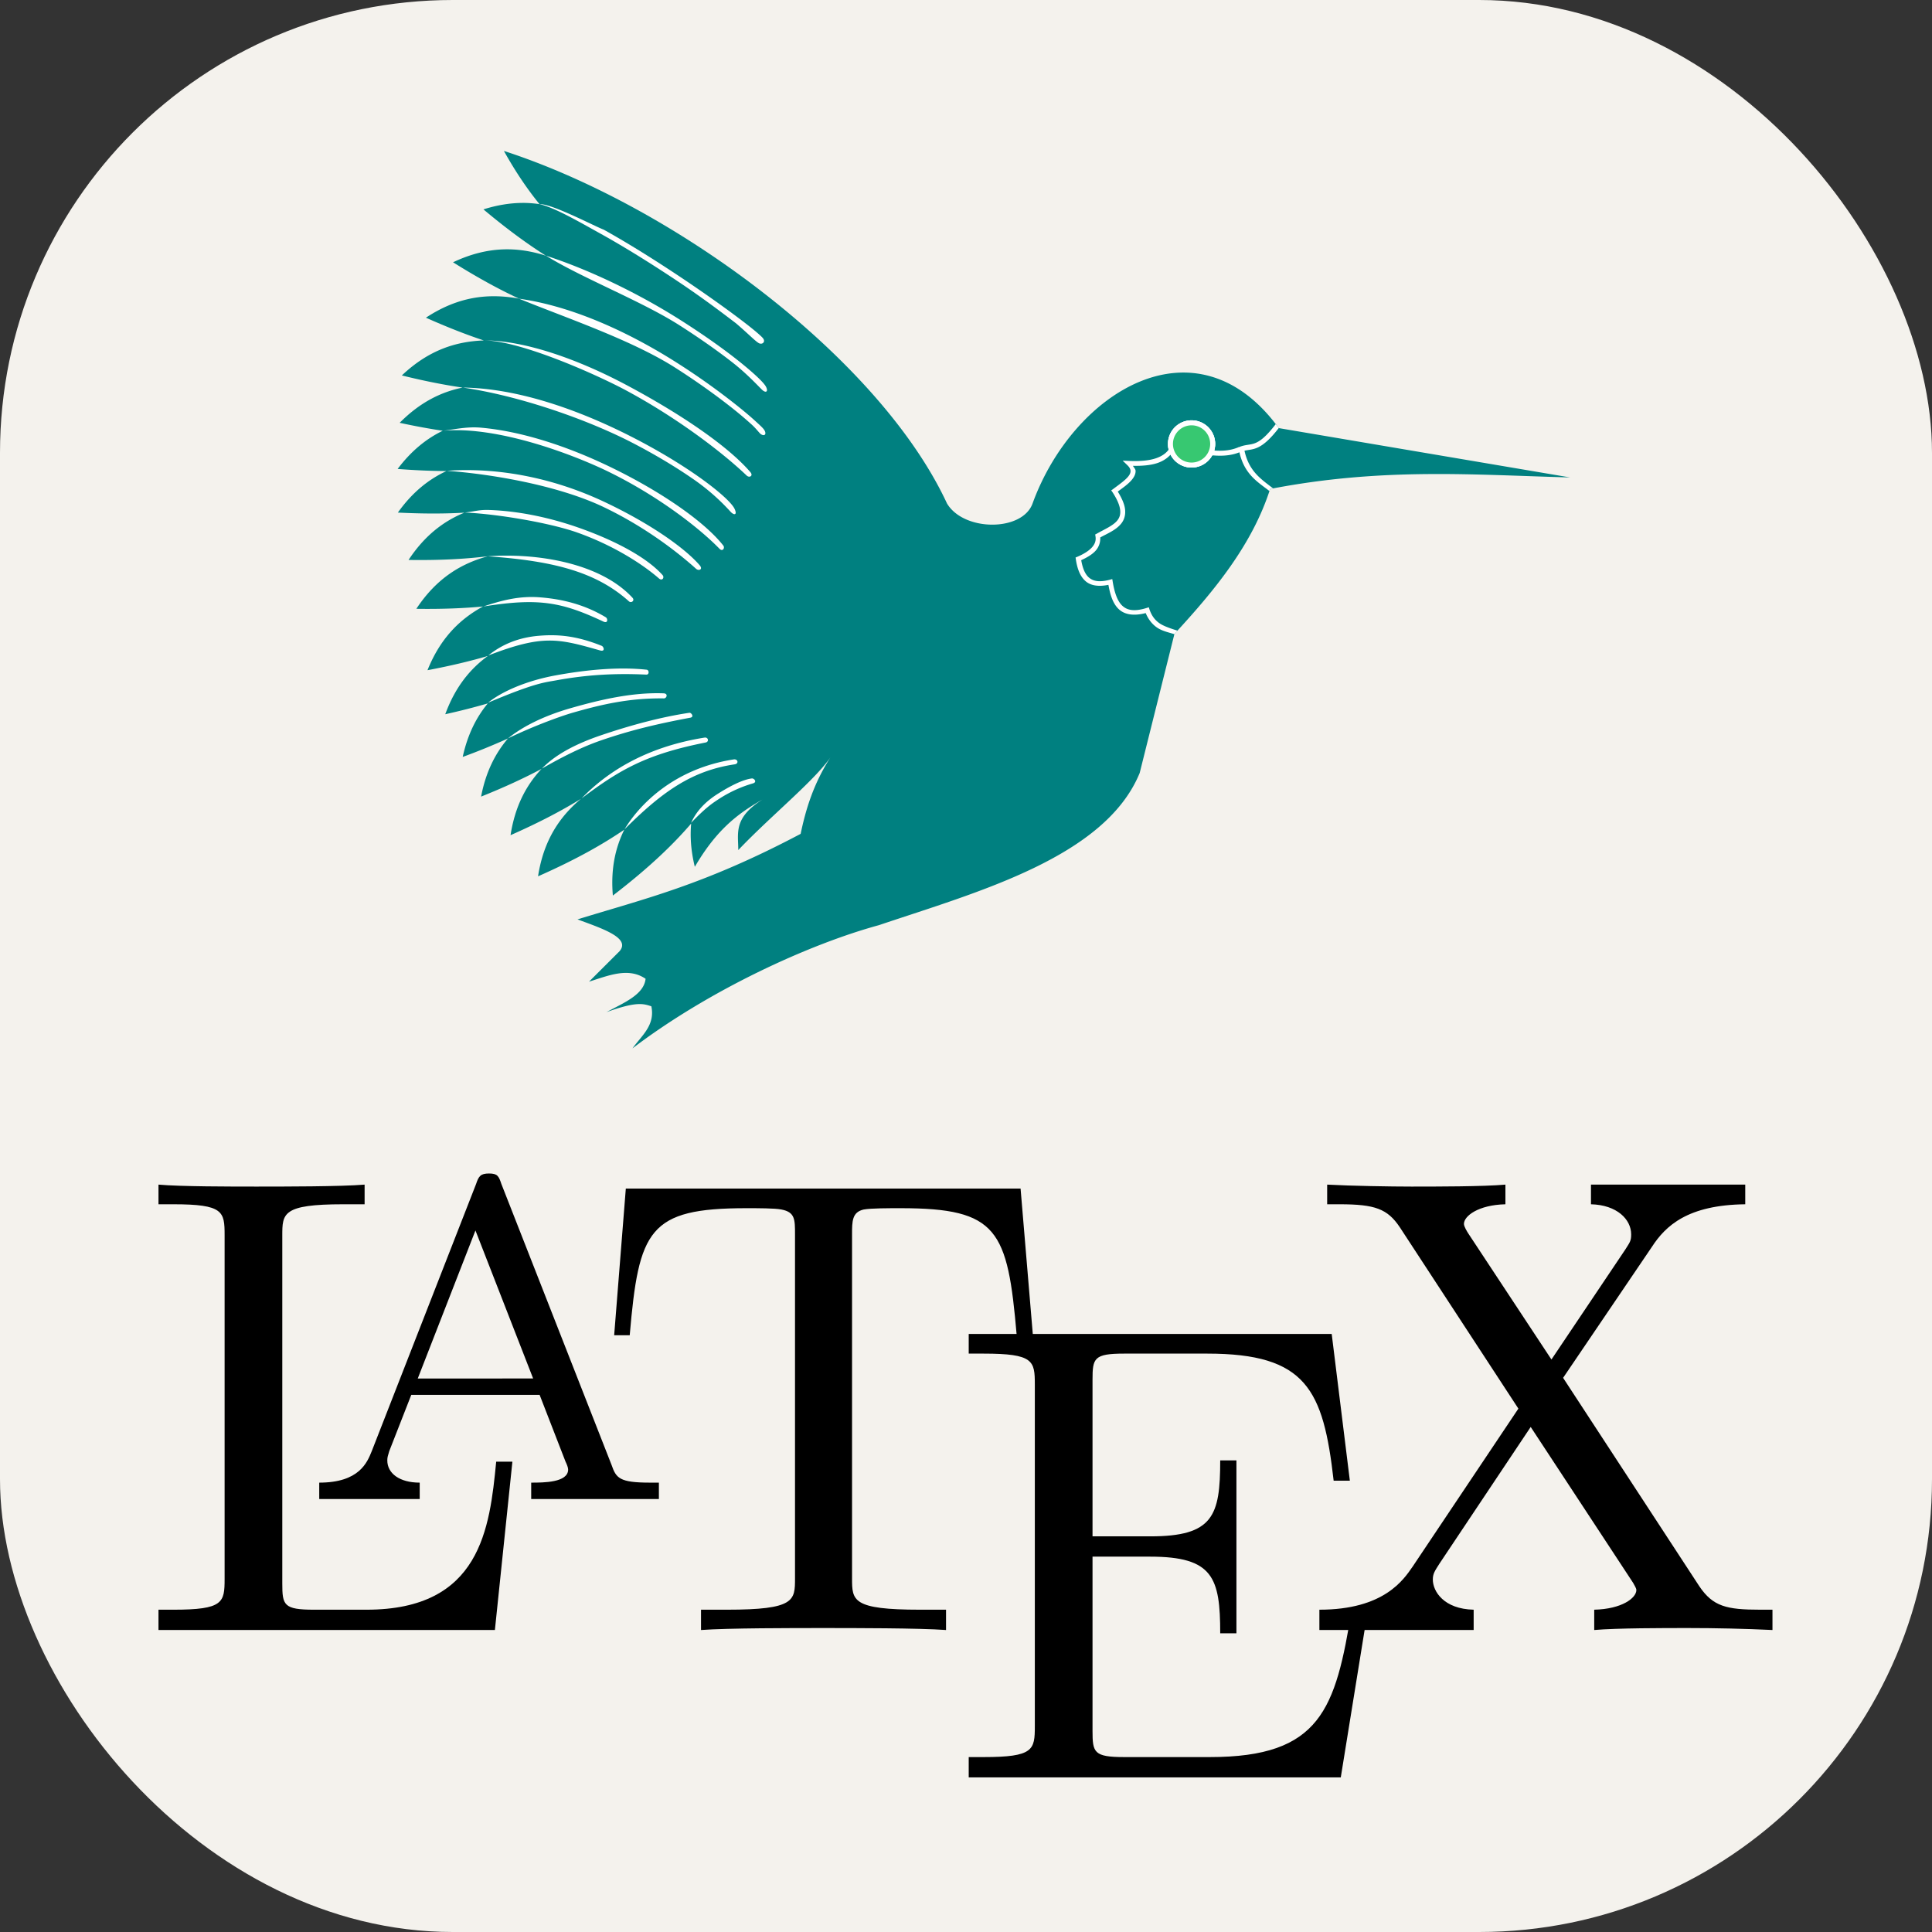 <svg xmlns="http://www.w3.org/2000/svg" width="256" height="256" fill="none"><rect width="100%" height="100%" fill="#333333" stroke="none"/><rect width="256" height="256" fill="#F4F2ED" rx="60"/><path fill="#000" d="M67.895 193.68h-2.147c-.86 8.853-2.062 19.614-17.178 19.614h-6.957c-4.037 0-4.208-.607-4.208-3.471v-46.085c0-2.951 0-4.166 8.073-4.166h2.834v-2.604c-3.092.261-10.821.261-14.343.261-3.35 0-10.049 0-12.969-.261v2.604h1.975c6.614 0 6.786.954 6.786 4.079v45.564c0 3.125-.172 4.079-6.786 4.079H21v2.691h44.576z"/><path fill="#000" d="M66.435 156.881c-.344-1.041-.516-1.388-1.632-1.388-1.117 0-1.374.347-1.718 1.388l-13.828 35.41c-.601 1.476-1.632 4.166-6.957 4.166v2.17h13.313v-2.17c-2.663 0-4.294-1.215-4.294-2.951 0-.434.085-.607.257-1.215l2.92-7.464h17.006l3.436 8.853c.171.347.343.781.343 1.041 0 1.736-3.264 1.736-4.895 1.736v2.17h16.92v-2.17h-1.203c-4.037 0-4.466-.607-5.067-2.343zm-3.436 6.162 7.644 19.615H55.355z"/><path fill="#000" d="M135.231 157.489H82.925L81.38 176.93h2.061c1.203-13.974 2.491-16.838 15.46-16.838 1.546 0 3.779 0 4.638.174 1.804.347 1.804 1.302 1.804 3.298v45.564c0 2.951 0 4.166-9.018 4.166h-3.436v2.691c3.521-.261 12.196-.261 16.147-.261s12.797 0 16.319.261v-2.691h-3.436c-9.018 0-9.018-1.215-9.018-4.166v-45.564c0-1.736 0-2.951 1.546-3.298.945-.174 3.264-.174 4.896-.174 12.883 0 14.171 2.864 15.374 16.838h2.147z"/><path fill="#000" d="M181.267 213.207h-2.147c-2.148 13.279-4.123 19.615-18.81 19.615h-11.337c-4.037 0-4.209-.608-4.209-3.472v-23.086h7.644c8.332 0 9.276 2.778 9.276 10.155h2.148v-22.913h-2.148c0 7.377-.944 10.068-9.276 10.068h-7.644v-20.743c0-2.864.172-3.471 4.209-3.471h10.994c13.14 0 15.374 4.773 16.748 16.837h2.147l-2.405-19.441H128.36v2.604h1.975c6.614 0 6.785.954 6.785 4.079v45.304c0 3.124-.171 4.079-6.785 4.079h-1.975v2.69h49.3z"/><path fill="#000" d="m207.119 182.571 11.767-17.358c1.804-2.777 4.724-5.554 12.368-5.641v-2.604h-20.442v2.604c3.436.087 5.326 1.996 5.326 3.992 0 .868-.172 1.042-.773 1.996l-9.792 14.581-10.993-16.664c-.172-.26-.602-.954-.602-1.302 0-1.041 1.89-2.516 5.497-2.603v-2.604c-2.92.261-9.19.261-12.453.261-2.663 0-7.988-.087-11.166-.261v2.604h1.632c4.724 0 6.356.607 7.988 3.037l15.717 24.041-14 20.916c-1.202 1.736-3.779 5.728-12.368 5.728v2.691h20.442v-2.691c-3.951-.086-5.411-2.43-5.411-3.992 0-.781.257-1.128.859-2.083l12.11-18.139 13.57 20.656c.172.347.43.694.43.955 0 1.041-1.89 2.517-5.583 2.603v2.691c3.006-.261 9.276-.261 12.454-.261 3.607 0 7.558.087 11.165.261v-2.691h-1.632c-4.466 0-6.27-.434-8.073-3.124z"/><path fill="teal" d="M66.772 20c1.51 2.72 3.08 5.04 4.718 7.052-.749-.11-1.52-.174-2.323-.165-1.583.017-3.276.28-5.11.857 3.2 2.68 5.905 4.636 8.29 6.143-3.685-1.177-7.654-1.345-12.317.868 3.406 2.13 6.264 3.671 8.766 4.822-3.9-.72-7.945-.392-12.359 2.519 2.915 1.299 5.435 2.274 7.672 3.015-3.672.128-7.305 1.262-10.862 4.636 3.085.765 5.728 1.272 8.053 1.61-2.845.575-5.637 1.94-8.342 4.667 2.096.453 3.983.795 5.71 1.053-2.126 1.028-4.14 2.62-5.979 5.06 2.416.187 4.553.27 6.474.278-2.325 1.076-4.501 2.776-6.443 5.504 3.45.172 6.332.155 8.818.01-2.732 1.117-5.25 3.004-7.403 6.267 4.287.063 7.683-.143 10.53-.495-3.534.96-6.806 2.89-9.498 6.97 3.463.05 6.354-.076 8.838-.31-3.036 1.654-5.644 4.164-7.361 8.445 3.126-.592 5.746-1.225 8.002-1.889-2.35 1.71-4.326 4.112-5.648 7.723a90 90 0 0 0 5.637-1.435c-1.507 1.822-2.67 4.103-3.325 7.093a88 88 0 0 0 6-2.447c-1.665 1.948-2.936 4.413-3.563 7.703 3.206-1.282 5.814-2.507 8.012-3.676-2.015 2.154-3.514 4.925-4.109 8.787 3.904-1.724 6.899-3.32 9.334-4.822-2.797 2.344-4.947 5.46-5.69 10.273 5.101-2.251 8.661-4.294 11.43-6.184-1.189 2.405-1.82 5.222-1.517 8.734 4.93-3.782 8.052-6.843 10.376-9.54-.157 1.742-.033 3.636.485 5.731 3.54-6.081 7.056-7.856 10.696-9.885-5.797 2.919-4.938 5.116-4.938 7.665 4.423-4.657 10.59-9.596 12.477-12.69-2.523 3.788-3.549 7.375-4.213 10.542-12.905 6.825-20.762 8.608-29.57 11.336 3.416 1.254 7.078 2.481 5.564 4.223l-4.037 4.027c2.58-.802 5.212-1.947 7.496-.382-.224 2.117-2.9 3.185-5.183 4.419 4.02-1.449 4.89-1.114 5.947-.774.528 2.536-1.305 3.9-2.499 5.575 10.128-7.7 23.342-13.783 32.648-16.324 13.09-4.408 29.968-8.99 34.558-20.164l4.605-18.43C161 78.17 165.95 72.13 168.298 64.79c14.985-2.899 27.101-1.852 39.741-1.528-1.152-.192-38.594-6.536-38.594-6.536-10.943-14.971-27.254-4.795-32.628 9.995-1.356 3.733-9.094 3.734-11.336-.01C116.614 47.62 89.687 27.438 66.773 20z"/><path fill="#fff" d="m155.177 59.07-.098.157c-.388.723-1.045 1.217-1.969 1.516-.923.298-2.106.394-3.484.334l-.866-.04.63.611c.319.308.409.553.413.768s-.088.446-.295.709c-.415.524-1.239 1.094-2.008 1.673l-.256.177.177.256c.641.984.935 1.742 1.004 2.323s-.066.999-.335 1.358c-.537.72-1.715 1.208-2.776 1.811l-.196.099.039.236c.091.554-.058 1.006-.453 1.457-.395.45-1.059.88-1.949 1.26l-.236.098.039.256c.178 1.185.534 2.217 1.28 2.874.682.602 1.715.76 3.032.493.229 1.263.558 2.412 1.319 3.17.77.767 1.991.994 3.622.57.367.885.904 1.515 1.516 1.93.672.454 1.551.637 2.273.862l.428-.461c-.717-.223-1.776-.567-2.347-.953s-1.035-.915-1.358-1.83l-.099-.316-.315.099c-1.677.515-2.607.283-3.248-.355-.64-.637-1-1.79-1.22-3.13l-.059-.354-.355.098c-1.382.361-2.199.177-2.756-.315-.52-.459-.828-1.272-1.004-2.283.801-.37 1.488-.776 1.929-1.28a2.42 2.42 0 0 0 .591-1.732c.977-.538 2.156-1 2.835-1.91.355-.476.539-1.101.453-1.83-.079-.665-.404-1.431-.965-2.343.689-.508 1.436-1.016 1.91-1.615.263-.333.461-.7.452-1.122-.004-.232-.227-.443-.354-.67 1.198.017 2.289-.062 3.189-.353.949-.307 1.694-.866 2.185-1.634 1.418.007 2.886.319 4.371.511 1.525.199 3.077.252 4.547-.393l-.275-.61c-1.301.57-2.69.547-4.174.354s-3.03-.543-4.587-.532z"/><path fill="#fff" stroke="#fff" stroke-width=".661" d="M160.686 58.824a2.797 2.797 0 1 1-5.594 0 2.797 2.797 0 0 1 5.594 0Z"/><path fill="#fff" d="M169.041 56.2c-2.512 3.267-3.143 2.423-4.672 2.97l-.256.1.04.275c.588 3.281 2.533 4.324 4.051 5.517l.084-.266.404-.077c-1.521-1.195-3.186-2.208-3.791-4.997 1.113-.263 2.176.073 4.547-3.012zM72.344 33.88c4.746 2.942 12.556 5.976 17.572 9.146 2.759 1.757 5.237 3.507 7.165 5.02s3.354 3.075 3.879 3.583.88.268.531-.394-2.066-2.191-4.016-3.72-4.43-3.273-7.205-5.04c-5.552-3.535-12.067-6.696-17.925-8.596M71.49 27.05c1.99.46 4.926 2.156 8.19 3.972 3.265 1.815 6.824 4.049 10.08 6.22 3.256 2.172 5.766 4.073 7.773 5.605 1.906 1.63 2.847 2.687 3.212 2.684.05.01.099.01.177 0a.4.4 0 0 0 .275-.197.36.36 0 0 0 .02-.296c-.021-.063-.032-.097-.059-.137-.108-.162-.272-.314-.512-.532-.479-.437-1.272-1.079-2.283-1.85-2.023-1.544-4.962-3.648-8.23-5.828-3.266-2.179-6.85-4.432-10.137-6.26-1.17-.433-6.901-3.464-8.506-3.38M68.772 39.578c6.09 2.486 14.755 5.406 20.538 9.041 3.108 1.974 5.814 3.94 7.835 5.552a48 48 0 0 1 2.48 2.106c.627.576.979 1.098 1.182 1.24.423.3.748.1.551-.373-.148-.358-.638-.77-1.28-1.359-.64-.59-1.5-1.312-2.52-2.126a92 92 0 0 0-7.894-5.61c-6.258-3.975-13.74-7.469-20.892-8.471M64.085 45.103c4.746.003 14.552 4.348 18.685 6.525 6.7 3.574 12.795 8.168 16.162 11.379.374.356.92.042.492-.453-3.128-3.625-9.589-7.897-16.34-11.497s-13.74-5.96-19-5.954M61.342 51.355c7.136 1.044 15.69 3.925 21.922 7.046 3.478 1.766 6.58 3.657 8.958 5.335a28.7 28.7 0 0 1 4.567 4.055c.433.489.95.51.551-.354s-2.335-2.553-4.744-4.252c-2.41-1.7-5.53-3.595-9.036-5.375-7.01-3.56-14.994-6.36-22.218-6.455M63.697 56.666c-1.772-.154-3.368.21-4.994.413 6.34-.595 15.207 2.317 21.118 5.04 6.962 3.265 12.743 7.746 15.513 10.592.433.445.74-.122.512-.414-2.579-3.292-8.72-7.492-15.75-10.788-5.272-2.471-11.08-4.378-16.399-4.842M59.192 62.381c6.24.462 14.594 1.957 20.446 4.643 5.885 2.753 10.352 6.322 12.599 8.347.346.312.957.091.472-.472-2.05-2.383-6.82-5.68-12.776-8.465-5.957-2.787-13.194-4.571-20.741-4.053M64.796 67.574c-1.317-.045-1.934.202-3.204.339 4.235.186 10.965 1.313 14.681 2.574 4.823 1.674 8.789 4.194 11.045 6.162.435.38.76-.13.472-.453-2.113-2.37-6.406-4.64-11.3-6.339-3.67-1.273-7.745-2.15-11.694-2.283M64.614 73.715c9.053.611 14.528 2.206 18.724 5.965.314.282.81-.106.472-.472-4.306-4.666-12.784-5.966-19.196-5.493M71.585 79.153c-2.744-.22-5.04.38-7.541 1.212 7.319-1.167 10.362-.607 15.908 1.997.632.297.595-.403.315-.571-2.946-1.77-5.938-2.417-8.682-2.638M71.325 84.251c-2.595.23-4.799 1.121-6.615 2.599 7.248-2.794 9.252-2.238 14.795-.667.73.207.503-.495.217-.61-3.32-1.33-5.802-1.552-8.397-1.322M85.686 88.74c-3.867-.418-8.224.051-12.048.749-3.824.697-7.112 2.114-8.969 3.623 6.358-2.685 7.517-2.679 9.088-2.974 3.767-.687 7.5-.955 11.89-.748.398.019.378-.613.04-.65zM87.93 91.87c-4.19-.158-8.519.88-12.264 1.95s-6.524 2.53-8.357 4.02c3.709-1.783 7.16-2.99 8.534-3.39 3.692-1.056 7.417-1.97 12.127-1.91.366.005.603-.645-.04-.67M91.353 94.447c-3.947.583-8.085 1.749-11.694 2.973-3.607 1.224-6.175 2.678-7.85 4.418 4.29-2.463 6.65-3.327 8.047-3.808 3.564-1.209 6.891-2.05 11.615-2.933.567-.106.112-.684-.118-.65M93.36 97.735c-7.915 1.261-13.045 4.676-16.305 8.063 5.053-3.807 8.568-5.853 16.443-7.413.499-.1.348-.728-.138-.65M97.218 100.628c-7.962 1.226-12.553 6.066-14.465 9.261 5.037-5.032 8.957-7.771 14.602-8.611.572-.085.426-.737-.137-.65M99.62 103.149c-1.241.155-2.93 1.035-4.527 2.048s-2.801 2.245-3.52 3.833c1.924-1.985 2.693-2.522 3.874-3.282a17 17 0 0 1 4.331-1.949c.588-.171.144-.687-.157-.65"/><path fill="#fff" stroke="#fff" stroke-width=".661" d="M160.686 58.824a2.797 2.797 0 1 1-5.594 0 2.797 2.797 0 0 1 5.594 0Z"/><path fill="#37C871" stroke="#fff" stroke-width=".661" d="M160.686 58.824a2.797 2.797 0 1 1-5.594 0 2.797 2.797 0 0 1 5.594 0Z"/></svg>